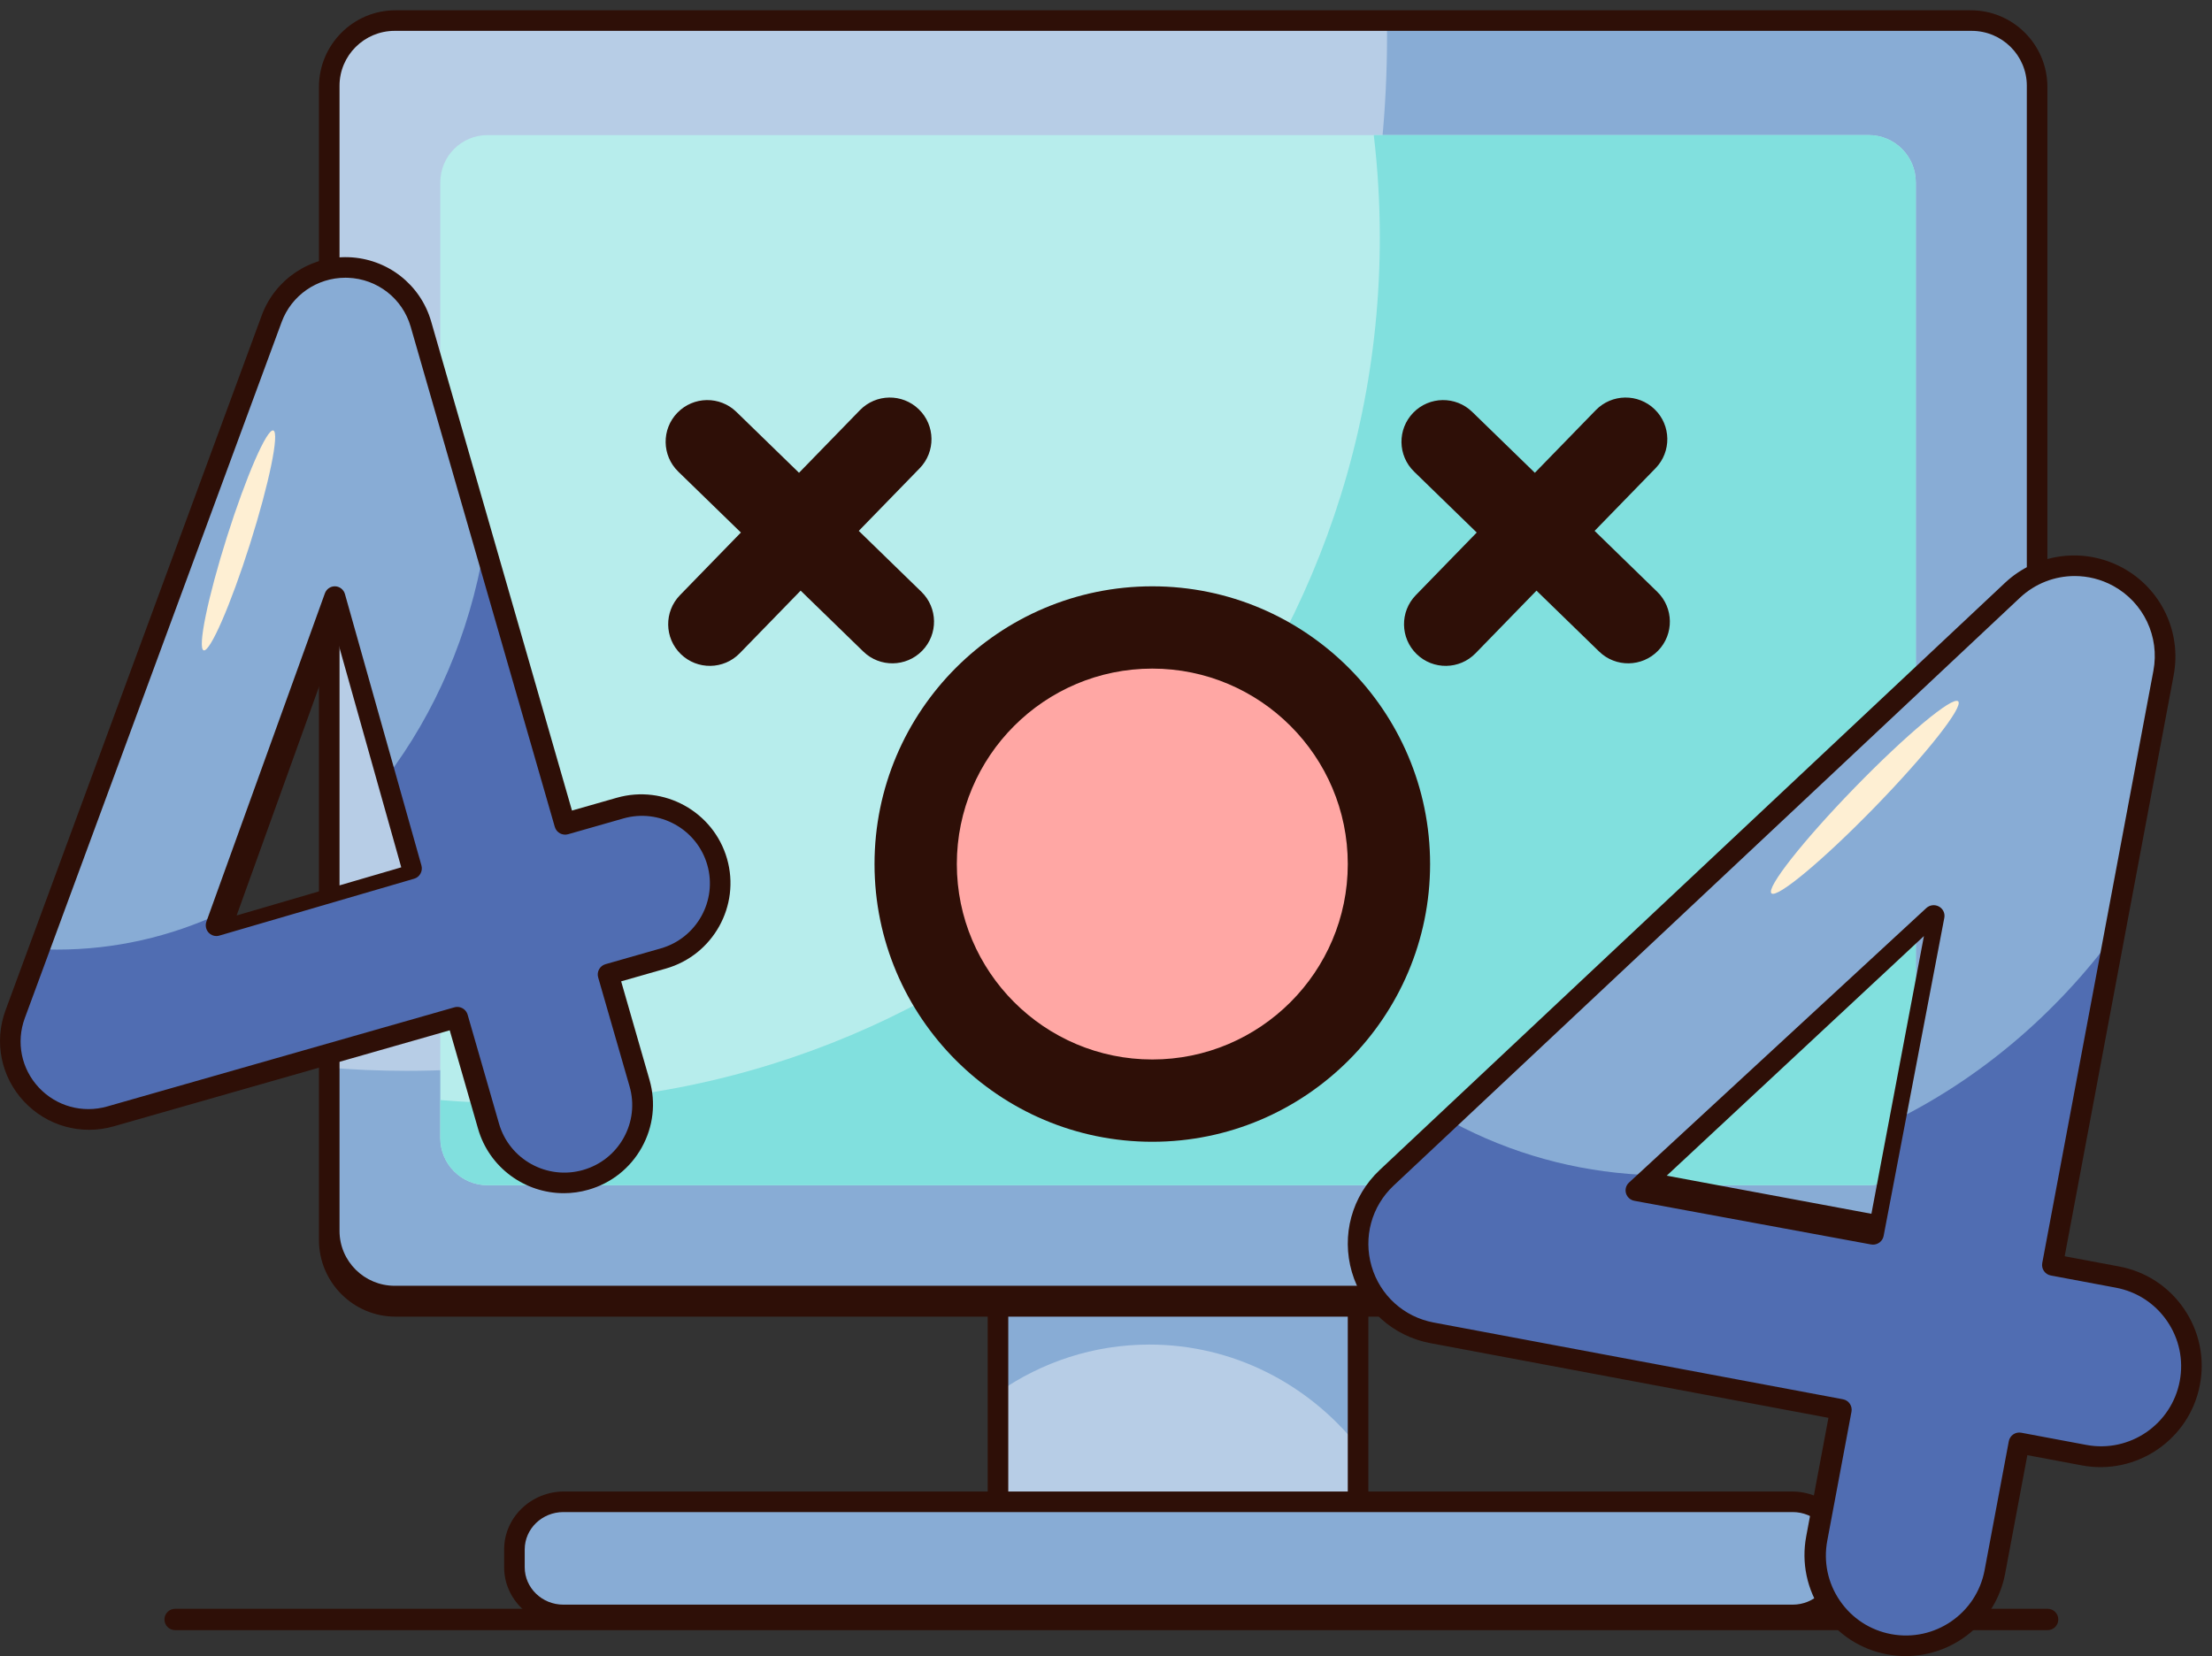 <svg xmlns="http://www.w3.org/2000/svg" width="215" height="161" viewBox="0 0 215 161"><rect x="0" y="0" width="215" height="161" fill="#333333" stroke="none"/><g fill="none" transform="translate(.08 .913)"><rect width="34.883" height="37.158" x="96.982" y="119.37" fill="#B7CDE6"/><path fill="#88ACD5" d="M111.644,129.803 C119.777,129.803 127.046,133.628 131.865,139.635 L131.865,119.37 L96.982,119.37 L96.982,134.429 C101.169,131.508 106.214,129.803 111.644,129.803 Z"/><path fill="#2E0F07" d="M132.921,157.087 L95.921,157.087 L95.921,118.087 L132.921,118.087 L132.921,157.087 Z M97.921,155.087 L130.921,155.087 L130.921,120.087 L97.921,120.087 L97.921,155.087 Z"/><path fill="#88ACD5" d="M174.166,156.528 L54.682,156.528 C52.035,156.528 49.889,154.383 49.889,151.736 L49.889,149.945 C49.889,147.299 52.035,145.153 54.682,145.153 L174.166,145.153 C176.812,145.153 178.958,147.299 178.958,149.945 L178.958,151.736 C178.958,154.382 176.812,156.528 174.166,156.528 Z"/><path fill="#2E0F07" d="M174.096,157.087 L54.745,157.087 C51.534,157.087 48.921,154.559 48.921,151.452 L48.921,149.722 C48.921,146.615 51.533,144.087 54.745,144.087 L174.096,144.087 C177.308,144.087 179.921,146.614 179.921,149.722 L179.921,151.452 C179.921,154.559 177.308,157.087 174.096,157.087 Z M54.675,146.087 C52.605,146.087 50.921,147.717 50.921,149.72 L50.921,151.453 C50.921,153.457 52.605,155.087 54.675,155.087 L174.167,155.087 C176.237,155.087 177.921,153.457 177.921,151.453 L177.921,149.72 C177.921,147.717 176.237,146.087 174.167,146.087 L54.675,146.087 Z"/><path fill="#B7CDE6" d="M190.922,125.493 L37.925,125.493 C34.396,125.493 31.535,122.632 31.535,119.103 L31.535,7.428 C31.535,3.899 34.396,1.038 37.925,1.038 L190.922,1.038 C194.451,1.038 197.312,3.899 197.312,7.428 L197.312,119.103 C197.312,122.632 194.451,125.493 190.922,125.493 Z"/><path fill="#88ACD5" d="M190.922,1.038 L134.725,1.038 C134.732,1.553 134.737,2.069 134.737,2.586 C134.737,58.149 92.071,103.192 39.44,103.192 C36.778,103.192 34.142,103.075 31.535,102.849 L31.535,119.103 C31.535,122.632 34.396,125.493 37.925,125.493 L190.922,125.493 C194.451,125.493 197.312,122.632 197.312,119.103 L197.312,7.428 C197.312,3.899 194.451,1.038 190.922,1.038 Z"/><path fill="#2E0F07" d="M191.486 127.087 38.355 127.087C34.256 127.087 30.921 123.742 30.921 119.631L30.921 7.542C30.921 3.431 34.256.087 38.355.087L191.486.087C195.585.087 198.921 3.431 198.921 7.542L198.921 119.631C198.921 123.742 195.585 127.087 191.486 127.087ZM38.282 2.087C35.325 2.087 32.921 4.48 32.921 7.422L32.921 118.752C32.921 121.694 35.326 124.087 38.282 124.087L191.56 124.087C194.516 124.087 196.921 121.694 196.921 118.752L196.921 7.422C196.921 4.48 194.516 2.087 191.56 2.087L38.282 2.087ZM198.943 157.566 16.942 157.566C16.369 157.566 15.904 157.101 15.904 156.528 15.904 155.954 16.369 155.489 16.942 155.489L198.943 155.489C199.516 155.489 199.981 155.954 199.981 156.528 199.981 157.101 199.516 157.566 198.943 157.566Z"/><path fill="#B7EDEC" d="M42.717,109.722 L42.717,16.809 C42.717,14.275 44.772,12.22 47.306,12.22 L181.541,12.22 C184.076,12.22 186.13,14.275 186.13,16.809 L186.13,109.722 C186.13,112.257 184.076,114.311 181.541,114.311 L47.306,114.311 C44.772,114.311 42.717,112.257 42.717,109.722 Z"/><path fill="#81E0DE" d="M181.541,12.22 L133.447,12.22 C133.833,15.49 134.033,18.817 134.033,22.19 C134.033,68.661 96.36,106.334 49.889,106.334 C47.473,106.334 45.082,106.231 42.717,106.031 L42.717,109.722 C42.717,112.257 44.771,114.311 47.306,114.311 L181.541,114.311 C184.075,114.311 186.13,112.257 186.13,109.722 L186.13,16.809 C186.13,14.275 184.075,12.22 181.541,12.22 Z"/><path fill="#88ACD5" d="M69.623,82.862 C70.785,86.898 68.442,91.11 64.389,92.268 L59.032,93.799 L62.08,104.384 C63.243,108.42 60.899,112.632 56.847,113.79 C52.794,114.948 48.565,112.614 47.403,108.577 L44.354,97.991 L10.661,107.617 C7.897,108.407 4.922,107.584 2.964,105.487 C1.006,103.388 0.398,100.374 1.389,97.686 L26.325,30.068 C27.465,26.982 30.472,24.978 33.77,25.091 C37.071,25.212 39.921,27.434 40.831,30.595 L54.822,79.179 L60.179,77.649 C64.232,76.491 68.46,78.825 69.623,82.862 Z M32.467,57.087 L20.921,89.087 L39.921,83.539 L32.467,57.087 Z"/><path fill="#FEEFD3" d="M24.217,51.978 C26.086,46.075 27.101,41.132 26.485,40.937 C25.868,40.741 23.853,45.368 21.983,51.271 C20.114,57.174 19.099,62.117 19.715,62.312 C20.332,62.508 22.347,57.881 24.217,51.978 Z"/><path fill="#506DB2" d="M69.438,83.103 C68.281,79.069 64.072,76.736 60.037,77.893 L54.703,79.423 L46.958,52.421 C45.527,60.798 42.202,68.4 37.51,74.62 L40.09,83.615 L20.939,89.108 L21.399,87.857 C16.484,90.142 11.109,91.404 5.475,91.404 C4.953,91.404 4.434,91.39 3.916,91.368 L1.51,97.919 C0.523,100.606 1.128,103.619 3.078,105.717 C5.027,107.812 7.989,108.635 10.74,107.846 L44.283,98.224 L47.317,108.805 C48.475,112.84 52.684,115.173 56.719,114.015 C60.753,112.858 63.086,108.649 61.929,104.614 L58.894,94.035 L64.228,92.505 C68.263,91.347 70.595,87.138 69.438,83.103 Z"/><path fill="#2E0F07" d="M54.723,115.087 C50.955,115.087 47.479,112.616 46.389,108.831 L43.632,99.251 L10.982,108.584 C7.829,109.485 4.481,108.558 2.246,106.164 C0.011,103.769 -0.674,100.374 0.457,97.305 L25.362,29.744 C26.658,26.233 30.057,23.965 33.811,24.092 C37.571,24.23 40.792,26.741 41.828,30.342 L55.515,77.888 L59.864,76.645 C64.456,75.332 69.266,77.987 70.584,82.565 C70.584,82.565 70.584,82.565 70.584,82.565 C71.901,87.143 69.236,91.935 64.643,93.248 L60.294,94.491 L63.05,104.069 C63.689,106.286 63.422,108.618 62.3,110.636 C61.178,112.654 59.335,114.115 57.109,114.751 C56.314,114.978 55.512,115.087 54.723,115.087 Z M44.368,96.977 C44.823,96.977 45.24,97.274 45.372,97.73 L48.424,108.326 C49.428,111.81 53.091,113.83 56.588,112.831 C58.282,112.347 59.686,111.235 60.541,109.7 C61.395,108.165 61.598,106.39 61.112,104.703 L58.06,94.108 C57.984,93.843 58.016,93.559 58.15,93.318 C58.285,93.076 58.51,92.898 58.776,92.822 L64.14,91.29 C67.638,90.291 69.668,86.645 68.664,83.162 C67.661,79.679 63.999,77.657 60.5,78.657 L55.137,80.189 C54.87,80.264 54.585,80.232 54.342,80.099 C54.1,79.965 53.921,79.741 53.845,79.476 L39.836,30.847 C39.047,28.107 36.593,26.195 33.731,26.091 C33.654,26.088 33.576,26.087 33.498,26.087 C30.731,26.087 28.257,27.793 27.296,30.392 L2.329,98.071 C1.468,100.406 1.99,102.99 3.692,104.813 C5.393,106.634 7.942,107.34 10.345,106.653 L44.08,97.018 C44.176,96.99 44.273,96.977 44.368,96.977 Z M20.948,90.087 C20.667,90.087 20.393,89.969 20.196,89.753 C19.932,89.465 19.85,89.05 19.984,88.68 L31.497,56.772 C31.65,56.347 32.052,56.072 32.499,56.087 C32.943,56.104 33.326,56.409 33.449,56.844 L40.881,83.22 C40.956,83.487 40.924,83.773 40.792,84.015 C40.66,84.258 40.439,84.437 40.177,84.513 L21.231,90.046 C21.138,90.074 21.042,90.087 20.948,90.087 Z M32.644,61.087 L22.921,88.087 L38.921,83.406 L32.644,61.087 Z"/><path fill="#88ACD5" d="M212.768,133.519 C211.871,138.3 207.268,141.449 202.487,140.552 L196.167,139.366 L193.816,151.902 C192.919,156.682 188.315,159.831 183.534,158.934 C178.753,158.037 175.604,153.434 176.501,148.654 L178.853,136.116 L139.106,128.66 C135.846,128.049 133.205,125.658 132.274,122.475 C131.344,119.289 132.282,115.854 134.7,113.583 L195.523,56.47 C198.302,53.863 202.444,53.343 205.785,55.166 C209.127,56.998 210.913,60.772 210.21,64.517 L199.416,122.053 L205.735,123.239 C210.516,124.135 213.665,128.738 212.768,133.519 Z M187.921,88.087 L158.921,114.834 L182,119.087 L187.921,88.087 Z"/><path fill="#FEEFD3" d="M182.149,77.549 C187.162,72.395 190.789,67.792 190.25,67.268 C189.712,66.744 185.212,70.498 180.199,75.652 C175.187,80.806 171.56,85.409 172.099,85.933 C172.637,86.457 177.137,82.703 182.149,77.549 Z"/><path fill="#506DB2" d="M212.866,133.406 C213.765,128.616 210.61,124.004 205.82,123.106 L199.488,121.918 L205.502,89.861 C199.657,97.81 192.249,103.97 184.142,107.985 L182.139,118.663 L159.403,114.398 L160.532,113.339 C154.241,113.152 148.005,111.665 142.157,108.733 C141.615,108.461 141.084,108.176 140.558,107.884 L134.65,113.431 C132.228,115.707 131.288,119.149 132.22,122.34 C133.153,125.53 135.799,127.925 139.064,128.538 L178.887,136.009 L176.531,148.57 C175.632,153.361 178.787,157.973 183.577,158.871 C188.368,159.77 192.98,156.615 193.878,151.825 L196.234,139.265 L202.566,140.453 C207.355,141.351 211.968,138.196 212.866,133.406 Z"/><path fill="#2E0F07" d="M185.152 160.087C184.552 160.087 183.944 160.032 183.334 159.917 180.752 159.432 178.514 157.971 177.03 155.802 175.547 153.634 174.997 151.017 175.481 148.435L177.64 136.925 138.948 129.665C135.288 128.978 132.365 126.331 131.32 122.757 130.276 119.181 131.314 115.376 134.028 112.826L194.794 55.753C197.901 52.838 202.505 52.253 206.251 54.297 209.994 56.349 211.98 60.546 211.193 64.74L200.6 121.218 205.896 122.211C208.478 122.696 210.717 124.157 212.2 126.326 213.683 128.494 214.234 131.111 213.749 133.693 213.749 133.693 213.749 133.693 213.749 133.693 212.749 139.024 207.599 142.548 202.269 141.548L196.973 140.554 194.815 152.062C193.929 156.783 189.789 160.087 185.152 160.087ZM201.576 55.087C199.644 55.087 197.734 55.806 196.254 57.195L135.378 114.346C133.231 116.362 132.411 119.371 133.236 122.197 134.063 125.023 136.375 127.116 139.269 127.659L179.051 135.12C179.614 135.226 179.985 135.767 179.879 136.33L177.525 148.876C177.142 150.917 177.577 152.986 178.751 154.7 179.924 156.415 181.694 157.57 183.736 157.953 187.953 158.743 192.025 155.958 192.816 151.743L195.17 139.2C195.221 138.93 195.376 138.691 195.603 138.535 195.831 138.38 196.11 138.321 196.38 138.372L202.706 139.558C206.923 140.35 210.994 137.563 211.785 133.349 212.168 131.307 211.733 129.239 210.56 127.524 209.387 125.81 207.616 124.655 205.574 124.272L199.249 123.086C198.686 122.98 198.315 122.438 198.421 121.875L209.224 64.3C209.846 60.984 208.276 57.666 205.316 56.044 204.138 55.401 202.852 55.087 201.576 55.087ZM181.971 120.087C181.907 120.087 181.842 120.081 181.776 120.069L158.777 115.826C158.389 115.754 158.074 115.473 157.963 115.1 157.852 114.726 157.964 114.323 158.252 114.057L187.151 87.367C187.483 87.061 187.976 86.999 188.375 87.214 188.773 87.428 188.986 87.871 188.903 88.31L183.002 119.244C182.907 119.741 182.466 120.087 181.971 120.087ZM161.921 113.383 181.816 117.087 186.921 90.087 161.921 113.383ZM89.478 56.62 83.39 50.698 89.311 44.61C90.871 43.006 90.835 40.442 89.231 38.882 87.627 37.322 85.063 37.358 83.503 38.962L77.582 45.05 71.493 39.129C69.889 37.569 67.325 37.605 65.765 39.209 64.205 40.813 64.241 43.377 65.845 44.937L71.933 50.858 66.012 56.947C64.452 58.55 64.488 61.115 66.092 62.675 67.696 64.235 70.26 64.199 71.82 62.595L77.741 56.507 83.83 62.428C85.433 63.988 87.998 63.952 89.558 62.348 91.118 60.744 91.082 58.179 89.478 56.62ZM160.999 56.62 154.911 50.698 160.832 44.61C162.392 43.006 162.356 40.442 160.752 38.882 159.148 37.322 156.584 37.358 155.024 38.962L149.103 45.05 143.014 39.129C141.41 37.569 138.846 37.605 137.286 39.209 135.726 40.813 135.762 43.377 137.366 44.937L143.454 50.858 137.533 56.947C135.973 58.55 136.009 61.115 137.613 62.675 139.217 64.235 141.781 64.199 143.341 62.595L149.262 56.507 155.351 62.428C156.954 63.988 159.519 63.952 161.079 62.348 162.639 60.744 162.603 58.179 160.999 56.62Z"/><circle cx="111.957" cy="83.366" r="23.055" fill="#FFA7A4"/><path fill="#2E0F07" d="M111.92,110.087 C97.033,110.087 84.921,97.975 84.921,83.087 C84.921,68.199 97.033,56.087 111.92,56.087 C126.808,56.087 138.921,68.199 138.921,83.087 C138.921,97.975 126.808,110.087 111.92,110.087 Z M111.92,64.087 C101.444,64.087 92.921,72.61 92.921,83.087 C92.921,93.563 101.444,102.087 111.92,102.087 C122.397,102.087 130.921,93.563 130.921,83.087 C130.921,72.61 122.397,64.087 111.92,64.087 Z"/></g></svg>